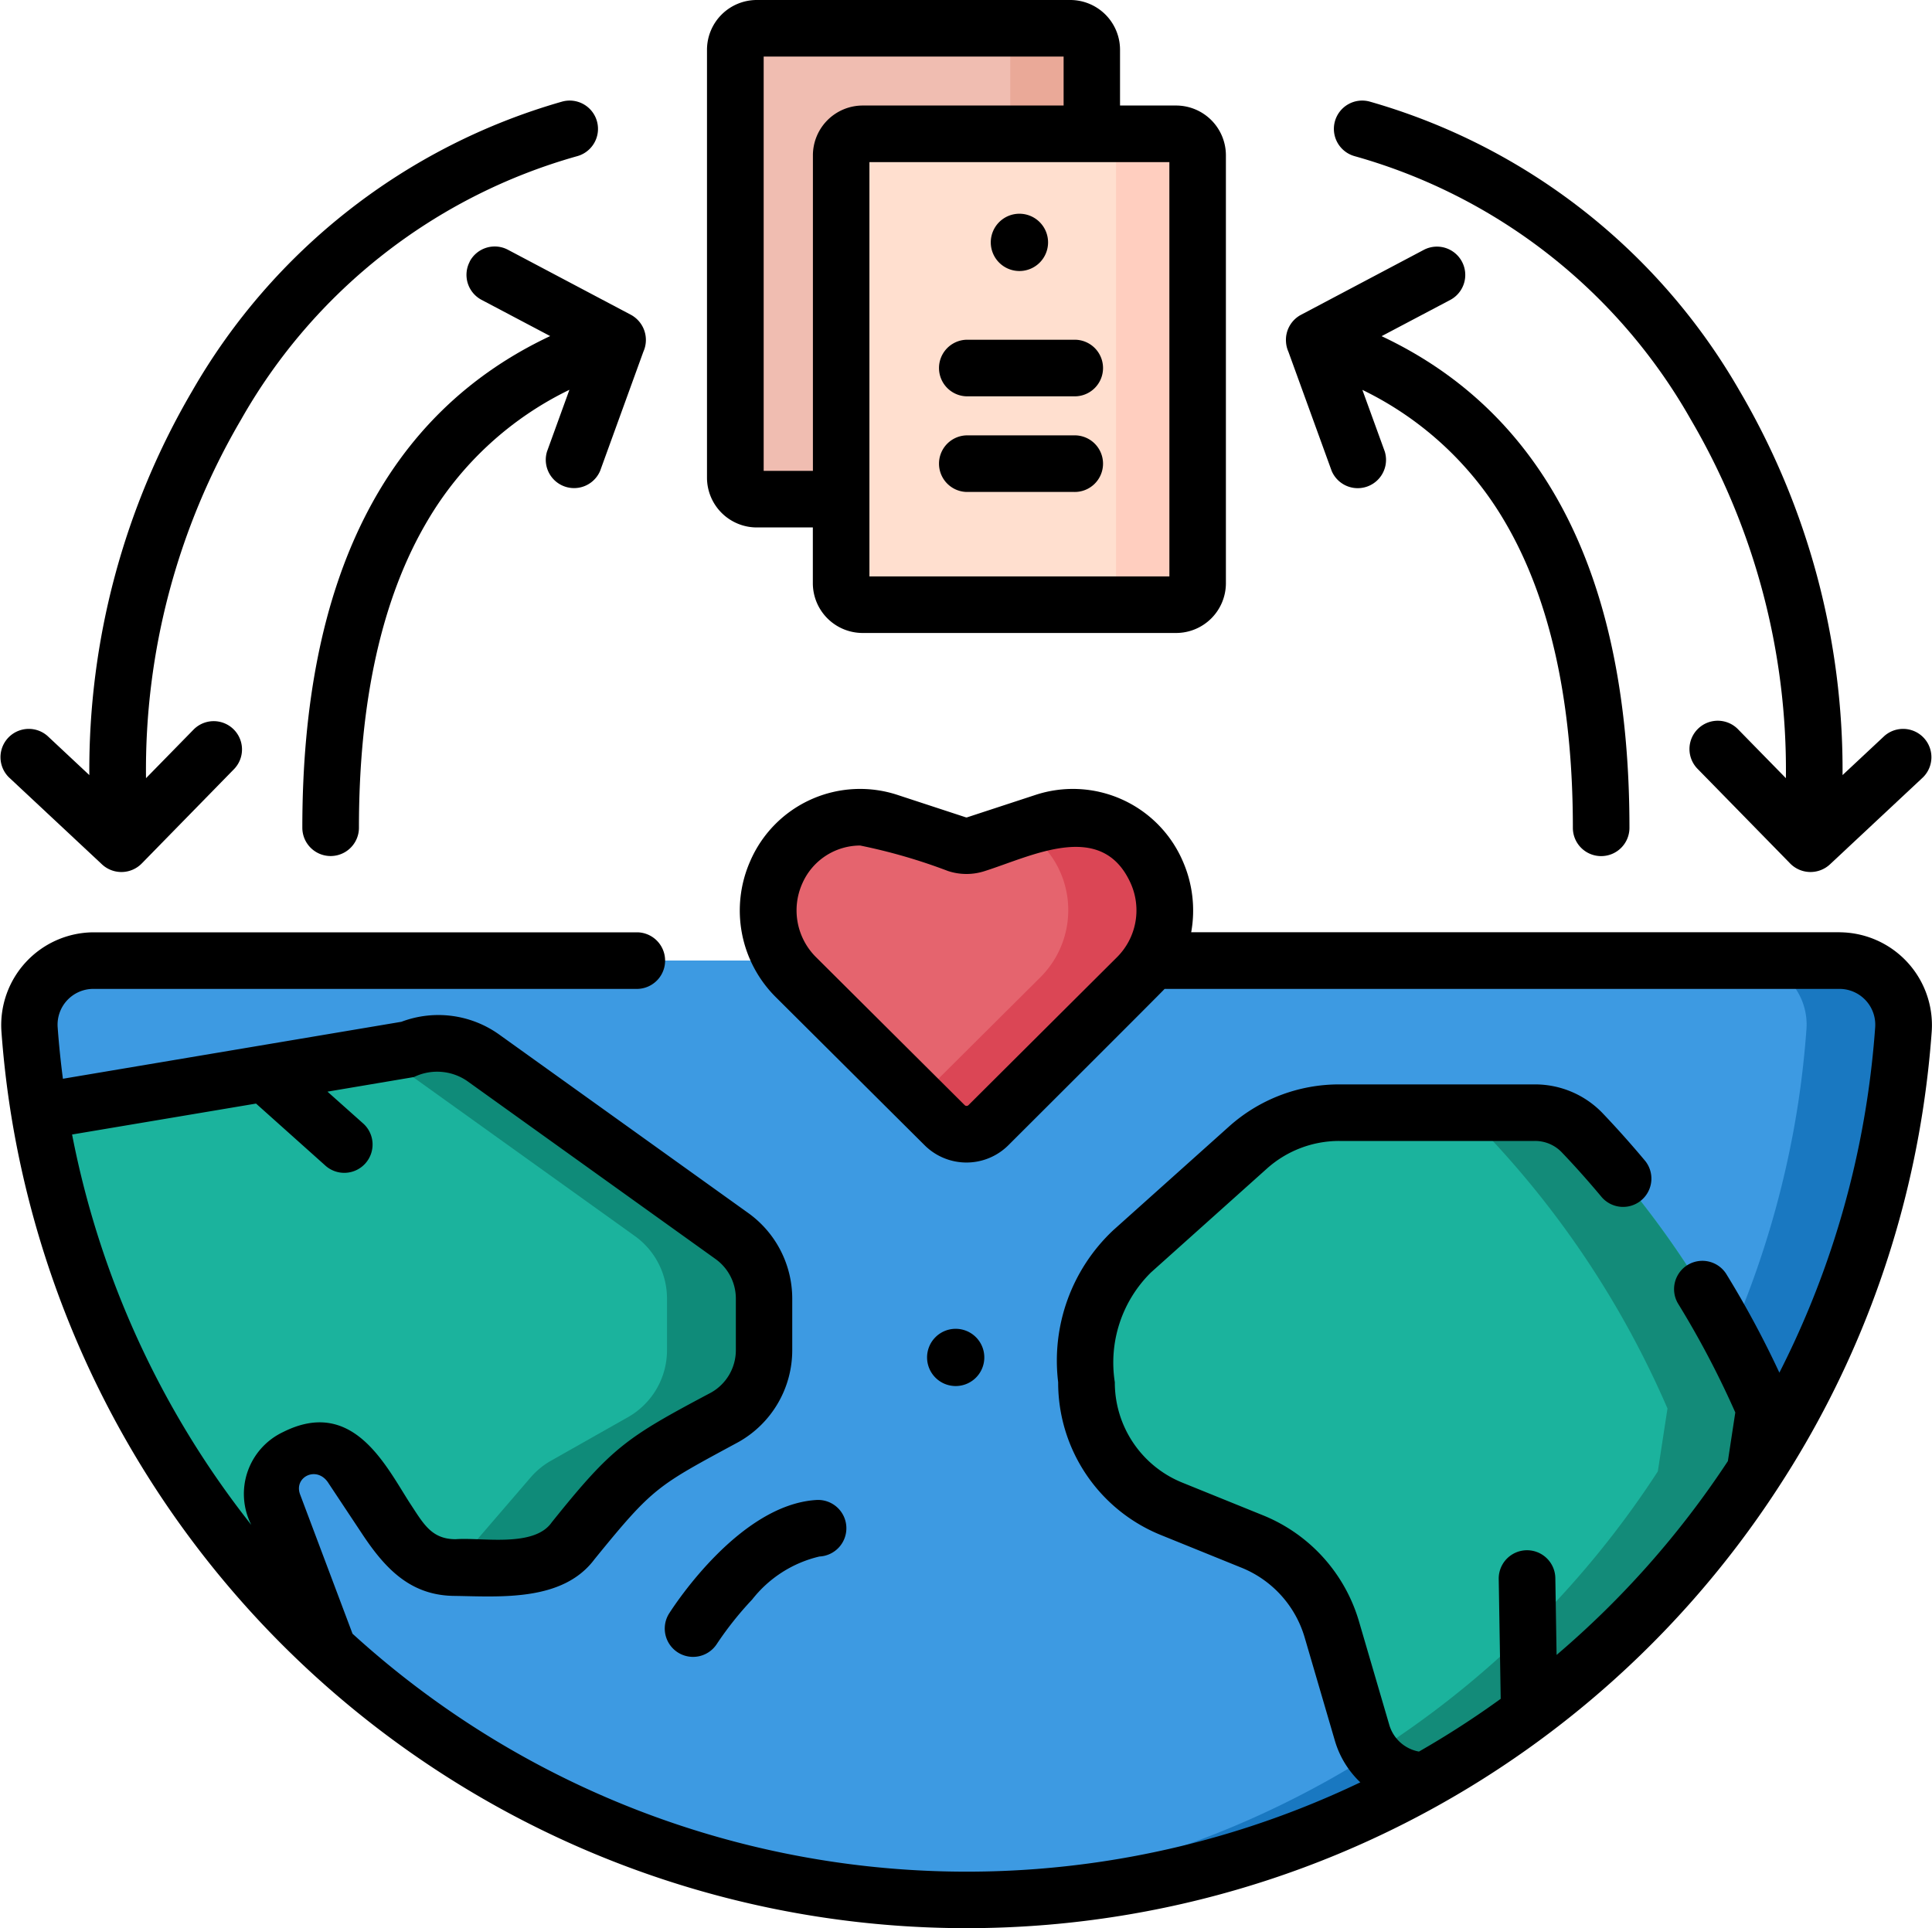 <svg xmlns="http://www.w3.org/2000/svg" width="80" height="79.85" viewBox="0 0 80 79.85">
  <g id="Grupo_94414" data-name="Grupo 94414" transform="translate(-215.999 -216.077)">
    <g id="Grupo_94422" data-name="Grupo 94422">
      <path id="Trazado_150979" data-name="Trazado 150979" d="M219.837,255.854h72.32a2.649,2.649,0,0,1,2.637,2.848q-.114,1.592-.356,3.146a38.916,38.916,0,0,1-74.174,9.4h0A38.683,38.683,0,0,1,217.2,258.7a2.649,2.649,0,0,1,2.637-2.849Z" fill="#3d9ae2"/>
      <path id="Trazado_150980" data-name="Trazado 150980" d="M292.157,255.854h-4A2.65,2.65,0,0,1,290.8,258.7q-.116,1.592-.356,3.146a38.907,38.907,0,0,1-36.47,32.854q1,.051,2.024.052a38.91,38.91,0,0,0,38.441-32.906q.24-1.553.356-3.146a2.65,2.65,0,0,0-2.637-2.848Z" fill="#1978c1"/>
      <path id="Trazado_150981" data-name="Trazado 150981" d="M289.041,274.4h0l-.4,2.605A39.035,39.035,0,0,1,275,289.8a2.732,2.732,0,0,1-2.623-1.965l-1.251-4.274a5.671,5.671,0,0,0-3.31-3.659l-3.315-1.343a5.666,5.666,0,0,1-3.538-5.25v-1.2a5.664,5.664,0,0,1,1.885-4.219l4.8-4.3a5.67,5.67,0,0,1,3.779-1.444h8.105a2.69,2.69,0,0,1,1.949.827,38.933,38.933,0,0,1,7.558,11.422Z" fill="#1bb39d"/>
      <path id="Trazado_150982" data-name="Trazado 150982" d="M281.483,262.982a2.691,2.691,0,0,0-1.949-.828h-3.995a2.691,2.691,0,0,1,1.949.828,38.933,38.933,0,0,1,7.558,11.422h0l-.4,2.605a39.009,39.009,0,0,1-11.825,11.7A2.729,2.729,0,0,0,275,289.8a39.072,39.072,0,0,0,13.641-12.792l.4-2.605h0A38.933,38.933,0,0,0,281.483,262.982Z" fill="#138b79"/>
      <path id="Trazado_150983" data-name="Trazado 150983" d="M263.9,252.2a3.806,3.806,0,0,0-4.673-2.093l-2.809.922a1.281,1.281,0,0,1-.8,0l-2.808-.922a3.806,3.806,0,0,0-4.674,2.093,3.918,3.918,0,0,0,.827,4.347l6.151,6.122a1.278,1.278,0,0,0,1.806,0l6.151-6.122a3.92,3.92,0,0,0,.828-4.347Z" fill="#e5646e"/>
      <path id="Trazado_150984" data-name="Trazado 150984" d="M263.9,252.2a3.806,3.806,0,0,0-4.673-2.093l-.932.306a3.8,3.8,0,0,1,1.611,1.787,3.922,3.922,0,0,1-.827,4.347l-5.057,5.033,1.094,1.089a1.281,1.281,0,0,0,1.807,0l6.151-6.122a3.92,3.92,0,0,0,.826-4.347Z" fill="#db4655"/>
      <path id="Trazado_150985" data-name="Trazado 150985" d="M260.32,236.747H247.335a.889.889,0,0,1-.889-.889V218.137a.889.889,0,0,1,.889-.889H260.32a.889.889,0,0,1,.889.889v17.721A.889.889,0,0,1,260.32,236.747Z" fill="#f0bdb1"/>
      <path id="Trazado_150986" data-name="Trazado 150986" d="M260.32,217.248h-3.377a.889.889,0,0,1,.889.889v17.721a.889.889,0,0,1-.889.889h3.377a.889.889,0,0,0,.889-.889V218.137A.889.889,0,0,0,260.32,217.248Z" fill="#eaa998"/>
      <g id="Grupo_94420" data-name="Grupo 94420">
        <path id="Trazado_150987" data-name="Trazado 150987" d="M264.7,241.118H251.718a.89.89,0,0,1-.889-.889V222.508a.889.889,0,0,1,.889-.889H264.7a.889.889,0,0,1,.889.889v17.721A.889.889,0,0,1,264.7,241.118Z" fill="#ffdfcf"/>
      </g>
      <path id="Trazado_150988" data-name="Trazado 150988" d="M264.7,221.619h-3.377a.889.889,0,0,1,.889.889v17.72a.889.889,0,0,1-.889.889H264.7a.889.889,0,0,0,.889-.889v-17.72A.889.889,0,0,0,264.7,221.619Z" fill="#ffcebf"/>
      <path id="Trazado_150989" data-name="Trazado 150989" d="M247.613,269.85v2.14a3.185,3.185,0,0,1-1.619,2.774l-3.182,1.8a3.219,3.219,0,0,0-.847.695l-2.259,2.626a3.19,3.19,0,0,1-2.414,1.108h-2.449c-1.415,0-2.112-.867-2.894-2.047l-1.378-2.078c-.393-.593-1.776-.67-2.435-.4a1.487,1.487,0,0,0-.828,1.9l2.272,6.034q-.481-.443-.946-.9a38.958,38.958,0,0,1-8.37-12.249v0a38.5,38.5,0,0,1-2.667-9.15l15.32-2.578a3.187,3.187,0,0,1,3.069.357l10.3,7.382a3.185,3.185,0,0,1,1.329,2.588Z" fill="#1bb39d"/>
      <g id="Grupo_94421" data-name="Grupo 94421">
        <path id="Trazado_150990" data-name="Trazado 150990" d="M246.284,267.262l-10.3-7.382a3.185,3.185,0,0,0-3.068-.357l-1.175.2a2.811,2.811,0,0,1,.248.159l10.3,7.382a3.187,3.187,0,0,1,1.329,2.588v2.14A3.185,3.185,0,0,1,242,274.764l-3.182,1.8a3.219,3.219,0,0,0-.847.695l-2.259,2.625a3.192,3.192,0,0,1-1.695,1.026,4.2,4.2,0,0,0,.827.083h2.449a3.19,3.19,0,0,0,2.414-1.108l2.259-2.626a3.2,3.2,0,0,1,.847-.694l3.182-1.8a3.187,3.187,0,0,0,1.619-2.774v-2.14a3.185,3.185,0,0,0-1.329-2.588Z" fill="#0f8b79"/>
      </g>
    </g>
    <g id="Grupo_94423" data-name="Grupo 94423">
      <path id="Trazado_150991" data-name="Trazado 150991" d="M256.757,272.288a1.185,1.185,0,1,0-1.185,1.186A1.185,1.185,0,0,0,256.757,272.288Z"/>
      <path id="Trazado_150992" data-name="Trazado 150992" d="M292.178,254.682H265.324a5.081,5.081,0,0,0-.35-2.947A4.956,4.956,0,0,0,258.862,249l-2.809.921a.1.1,0,0,1-.068,0L253.177,249a4.956,4.956,0,0,0-6.113,2.737,5.06,5.06,0,0,0,1.074,5.647l6.151,6.122a2.458,2.458,0,0,0,3.46,0s6.372-6.356,6.474-6.478h27.955a1.483,1.483,0,0,1,1.468,1.591c-.073,1.022-.189,2.049-.343,3.052a37.228,37.228,0,0,1-3.624,11.249,40.144,40.144,0,0,0-2.207-4.1,1.172,1.172,0,0,0-1.995,1.229,37.845,37.845,0,0,1,2.377,4.519l-.307,2.014a37.891,37.891,0,0,1-7.093,8.027l-.052-3.182a1.172,1.172,0,0,0-2.344.038l.082,4.961a37.609,37.609,0,0,1-3.385,2.185,1.57,1.57,0,0,1-1.227-1.1l-1.252-4.275a6.8,6.8,0,0,0-3.994-4.415l-3.315-1.343a4.475,4.475,0,0,1-2.806-4.164,5.242,5.242,0,0,1,1.495-4.542l4.8-4.3a4.487,4.487,0,0,1,3-1.147h8.106a1.526,1.526,0,0,1,1.1.464c.575.6,1.135,1.233,1.667,1.87a1.172,1.172,0,0,0,1.8-1.5c-.565-.677-1.16-1.344-1.77-1.985a3.877,3.877,0,0,0-2.8-1.191H271.45a6.828,6.828,0,0,0-4.56,1.744l-4.8,4.3a7.409,7.409,0,0,0-2.275,6.287,6.81,6.81,0,0,0,4.27,6.336l3.315,1.344a4.47,4.47,0,0,1,2.625,2.9l1.251,4.275a3.882,3.882,0,0,0,1.051,1.716,37.75,37.75,0,0,1-41.731-6.155l-2.172-5.771c-.271-.732.725-1.216,1.19-.443l1.378,2.077c1,1.513,2.058,2.572,3.87,2.572,1.921.033,4.451.222,5.752-1.516,2.451-3.016,2.6-3.035,5.976-4.863a4.362,4.362,0,0,0,2.214-3.794v-2.14a4.363,4.363,0,0,0-1.818-3.54l-10.3-7.382a4.33,4.33,0,0,0-4.066-.54l-14.016,2.359c-.092-.707-.166-1.419-.217-2.13a1.481,1.481,0,0,1,1.467-1.591h22.548a1.172,1.172,0,0,0,0-2.343H219.858a3.843,3.843,0,0,0-3.8,4.1c.084,1.168.221,2.341.406,3.486a40.078,40.078,0,0,0,73.19,15.375,39.591,39.591,0,0,0,5.969-15.622c.164-1.065.287-2.156.365-3.24a3.846,3.846,0,0,0-3.806-4.1ZM256.1,261.843a.11.11,0,0,1-.154,0l-6.15-6.122a2.73,2.73,0,0,1-.58-3.048,2.621,2.621,0,0,1,2.4-1.582,23.246,23.246,0,0,1,3.638,1.055,2.437,2.437,0,0,0,1.529,0c1.974-.628,4.855-2.142,6.043.527a2.74,2.74,0,0,1-.58,3.048Zm-22.962-1.164a2.2,2.2,0,0,1,2.191.153l10.3,7.383a2.016,2.016,0,0,1,.84,1.635v2.14a2.016,2.016,0,0,1-1.023,1.753c-3.517,1.867-4.093,2.248-6.6,5.374-.732,1.059-2.91.616-3.977.7-1.024,0-1.349-.667-1.917-1.523-1.019-1.6-2.376-4.353-5.234-2.913a2.832,2.832,0,0,0-1.312,3.845,37.633,37.633,0,0,1-7.422-16.168l7.617-1.281,2.854,2.553a1.172,1.172,0,1,0,1.562-1.747l-1.458-1.3Z"/>
      <path id="Trazado_150993" data-name="Trazado 150993" d="M243.71,282.886a1.172,1.172,0,1,0,1.975,1.263,13.935,13.935,0,0,1,1.46-1.835,4.985,4.985,0,0,1,2.786-1.781,1.172,1.172,0,1,0-.161-2.338c-3.111.215-5.767,4.234-6.06,4.691Z"/>
      <path id="Trazado_150994" data-name="Trazado 150994" d="M220.226,251.875a1.18,1.18,0,0,0,1.638-.036l3.822-3.908a1.171,1.171,0,0,0-1.675-1.638l-1.966,2.009a28.674,28.674,0,0,1,3.936-14.849A23.2,23.2,0,0,1,239.9,222.544a1.172,1.172,0,0,0-.623-2.26,25.837,25.837,0,0,0-15.315,11.977,31.025,31.025,0,0,0-4.264,15.913l-1.728-1.617a1.172,1.172,0,0,0-1.6,1.712Z"/>
      <path id="Trazado_150995" data-name="Trazado 150995" d="M235.451,226.911a1.171,1.171,0,0,0,.488,1.583l2.842,1.5c-6.813,3.206-10.264,10.039-10.263,20.36a1.172,1.172,0,0,0,2.344,0c0-5.261.956-9.541,2.844-12.722a13.785,13.785,0,0,1,5.871-5.413l-.927,2.555a1.172,1.172,0,0,0,2.2.8l1.79-4.934a1.185,1.185,0,0,0-.52-1.529l-5.088-2.691a1.172,1.172,0,0,0-1.584.488Z"/>
      <path id="Trazado_150996" data-name="Trazado 150996" d="M272.092,222.544a23.2,23.2,0,0,1,13.921,10.909,28.674,28.674,0,0,1,3.936,14.849l-1.966-2.009a1.172,1.172,0,1,0-1.675,1.639l3.822,3.907a1.182,1.182,0,0,0,1.639.036l3.855-3.606a1.172,1.172,0,0,0-1.6-1.712l-1.729,1.617a31.025,31.025,0,0,0-4.264-15.913,25.837,25.837,0,0,0-15.315-11.977,1.172,1.172,0,0,0-.623,2.26Z"/>
      <path id="Trazado_150997" data-name="Trazado 150997" d="M269.249,230.224a1.176,1.176,0,0,0,.1.419l1.791,4.934a1.172,1.172,0,0,0,2.2-.8l-.928-2.555a13.787,13.787,0,0,1,5.872,5.413c1.887,3.181,2.844,7.461,2.844,12.722a1.17,1.17,0,0,0,1.171,1.172h0a1.171,1.171,0,0,0,1.172-1.171c0-10.321-3.45-17.154-10.263-20.36l2.842-1.5a1.172,1.172,0,1,0-1.1-2.071l-5.088,2.691A1.174,1.174,0,0,0,269.249,230.224Z"/>
      <path id="Trazado_150998" data-name="Trazado 150998" d="M247.335,237.919h2.322v2.31a2.063,2.063,0,0,0,2.061,2.06H264.7a2.063,2.063,0,0,0,2.061-2.06V222.508a2.064,2.064,0,0,0-2.061-2.061h-2.323v-2.31a2.062,2.062,0,0,0-2.061-2.06H247.335a2.063,2.063,0,0,0-2.061,2.06v17.721A2.063,2.063,0,0,0,247.335,237.919Zm17.086,2.027H252V222.791h12.42Zm-16.8-21.526h12.42v2.027h-8.32a2.064,2.064,0,0,0-2.061,2.061v13.067h-2.039Z"/>
      <path id="Trazado_150999" data-name="Trazado 150999" d="M256.019,232.489h4.448a1.172,1.172,0,1,0,0-2.343h-4.448a1.172,1.172,0,0,0,0,2.343Z"/>
      <path id="Trazado_151000" data-name="Trazado 151000" d="M256.019,236.449h4.448a1.172,1.172,0,1,0,0-2.343h-4.448a1.172,1.172,0,0,0,0,2.343Z"/>
      <path id="Trazado_151001" data-name="Trazado 151001" d="M258.211,227.3a1.186,1.186,0,1,0-1.186-1.186A1.186,1.186,0,0,0,258.211,227.3Z"/>
    </g>
  </g>
</svg>
